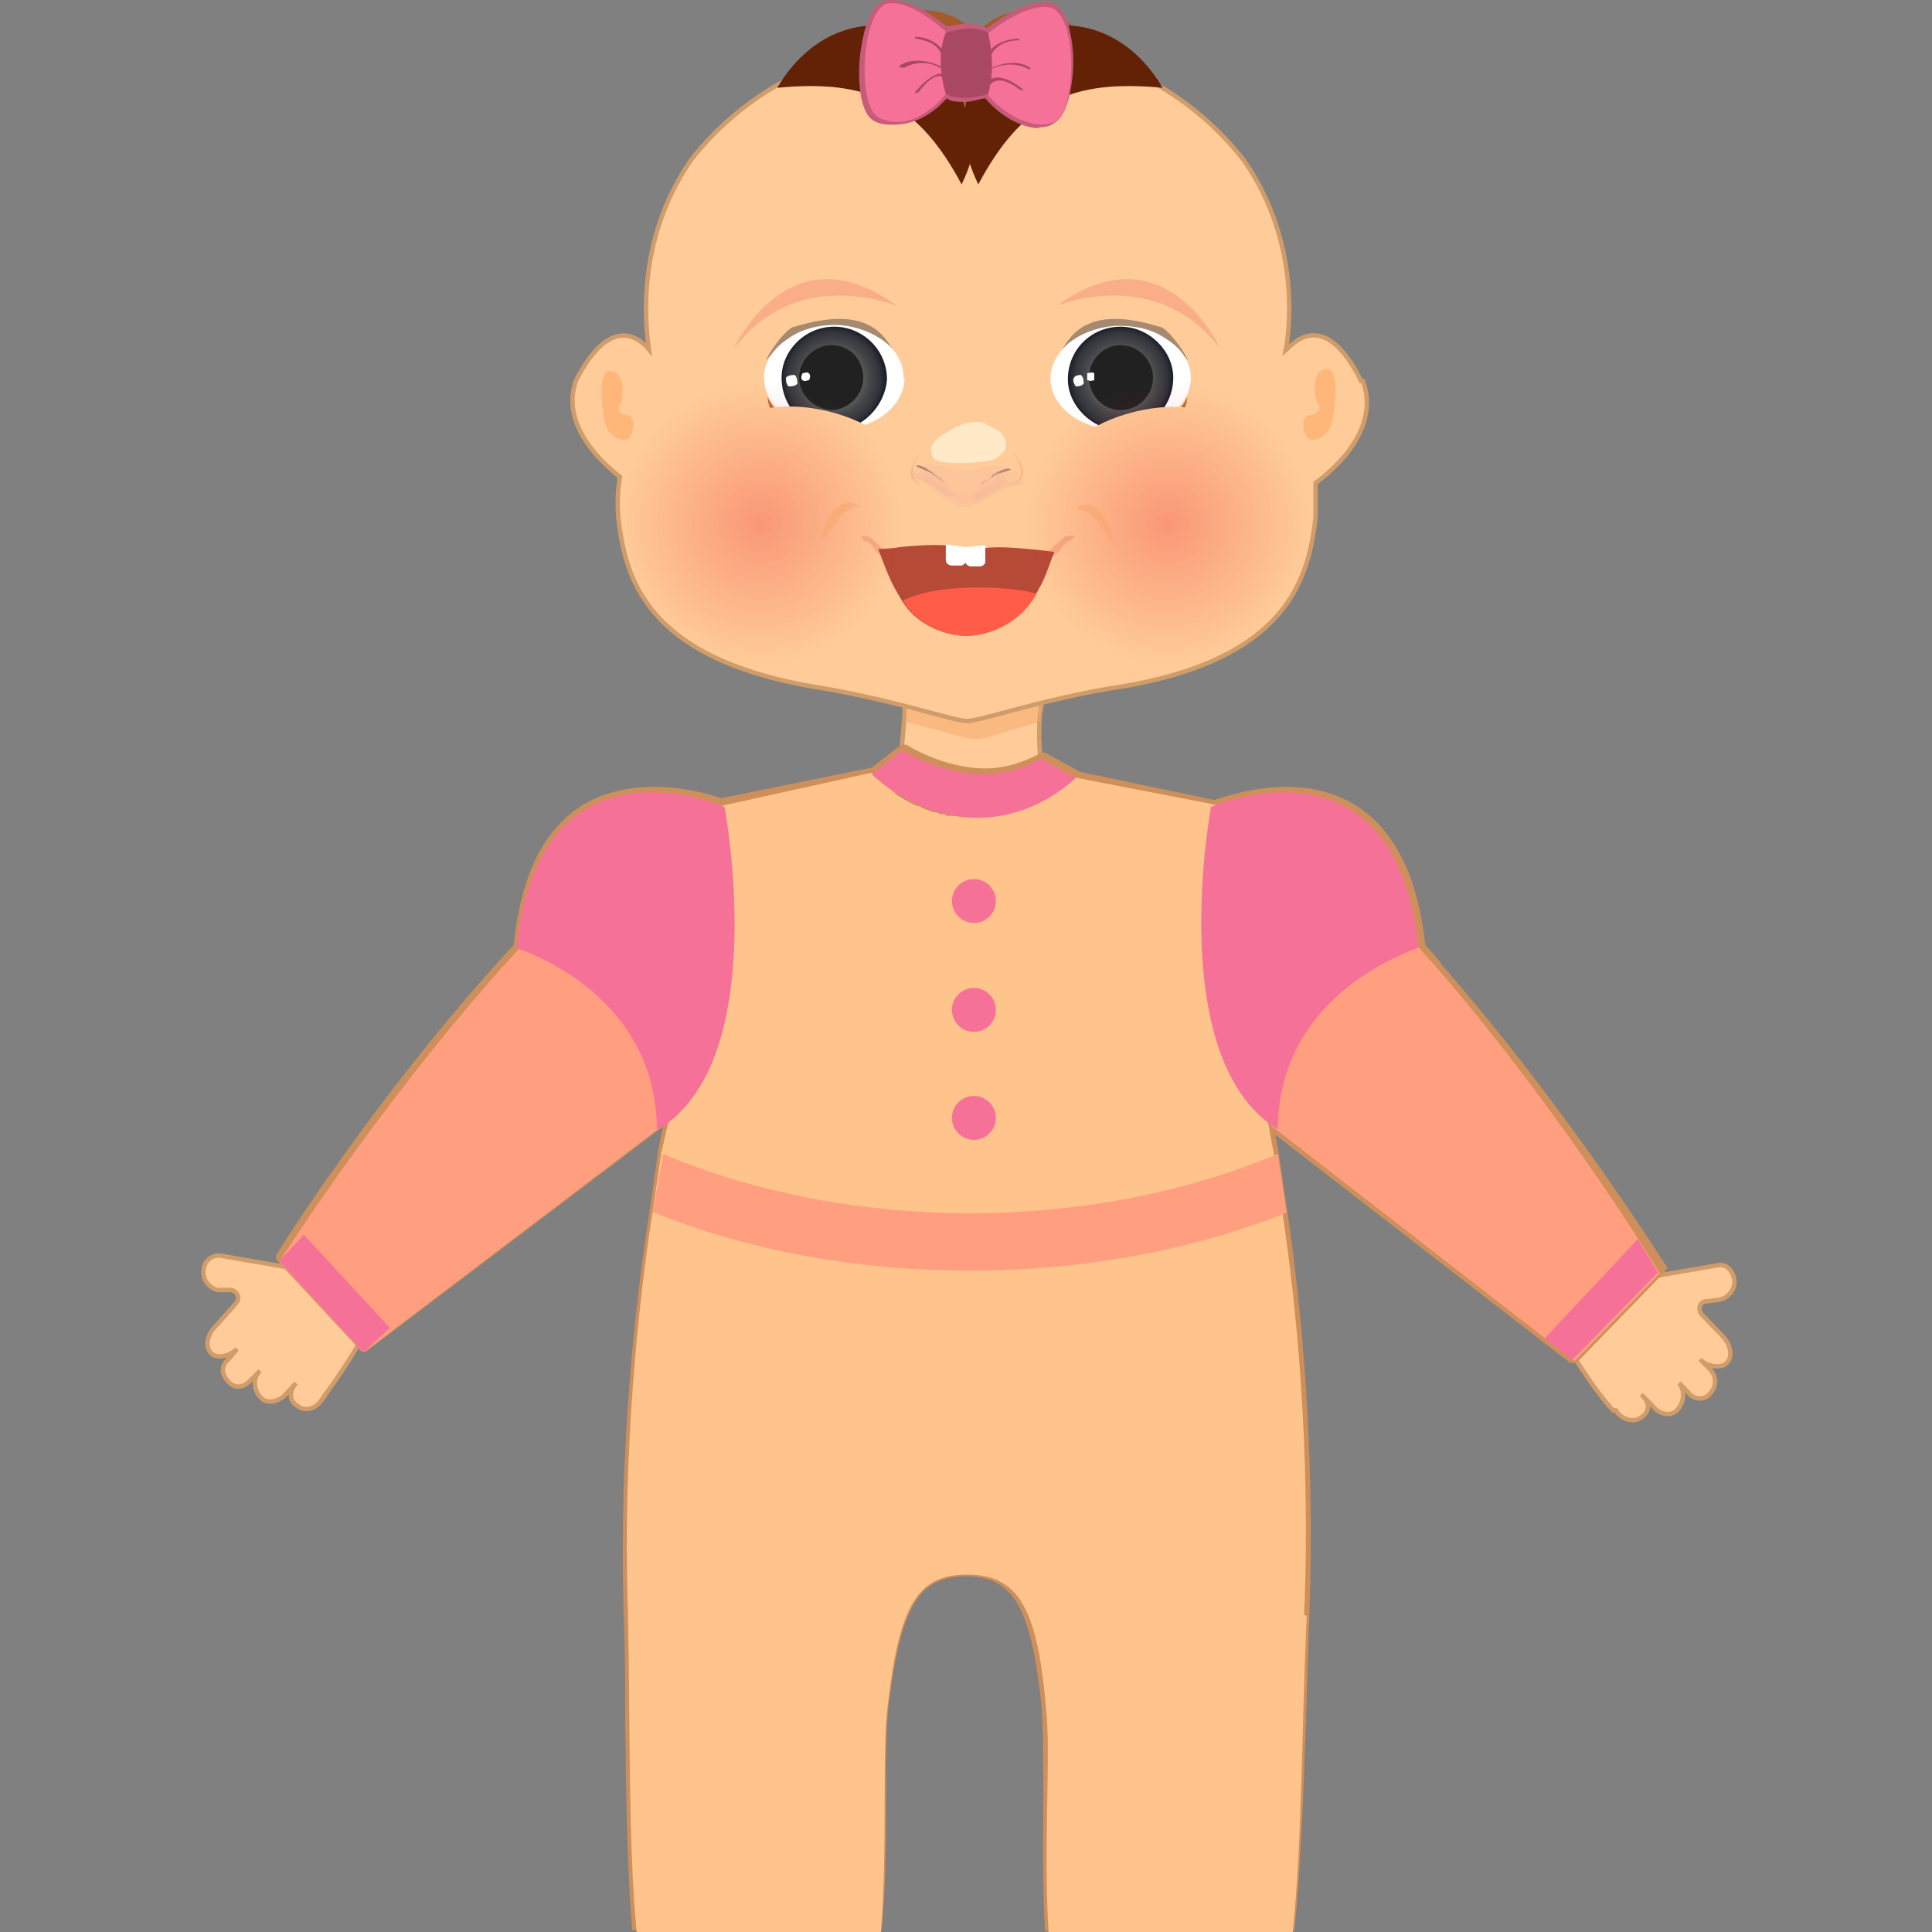 <svg xmlns="http://www.w3.org/2000/svg" width="220" height="220" viewBox="0 0 220 220"><rect x="0" y="0" width="220" height="220" fill="#808080" stroke="none"/><path fill="#FC9" stroke="#D09D6A" stroke-width=".5" stroke-miterlimit="10" d="M42.5 151l2.3-2.3c.7-.7.7-2 0-2.6l-5.8-5c-.6-.6-1.3-.5-2 0l-2.3 2.8c-.4.4-1.3.5-2 .4L31 144l-5.8-1c-1-.2-2 .6-2 1.6-.2 1 .5 2 1.6 2.3h1.6c.7.2 1 1 .4 1.6l-2.5 2.8c-.8 1-1 2.3 0 3 .8.4 2 0 2.7-.7l-1 1.2c-1 .8-.7 2 .3 2.8.8.6 1.7.2 2.3-.5l1-1c-1 1-.6 2.6.4 3.3.8.5 2 0 2.5-.6l1.2-1.3c-.8 1-.8 2 .2 2.6.7.6 1.8.4 2.5-.4l.4-.5c-.2 0 1.6-1.8 5.5-8.6zm141.5 9.6l.3.4c.7.7 1.8 1 2.6.4 1-.7 1-1.7 0-2.6l1.3 1.3c.6.8 1.7 1.2 2.5.7 1-.7 1.3-2.4.5-3.3l1 1c.5.7 1.4 1 2.2.5 1-.8 1.2-2 .4-3l-1.2-1.2c.6.7 2 1 2.8.6 1-.7.7-2 0-3l-2.6-2.7c-.5-.6-.3-1.4.4-1.5l1.6-.2c1-.2 1.8-1.2 1.7-2.2-.2-1.2-1-2-2-1.7l-5.8 1-2 .3c-.6 0-1.5 0-2-.4l-2.3-2.8c-.6-.6-1.3-.7-2 0l-5.8 5c-1 .7-1 2-.2 2.6l2.3 2.2c4 6.7 6 8.6 6 8.6zM120.7 95s-25 4.7-21 0c2.5-3 3-9.4 3.3-13.6v-4s18.2-10 16 0l-.6 4.2c-.5 8 2.3 13.5 2.3 13.5z"/><path opacity=".5" fill="#F6A76A" d="M119 78.2l-.6 4c-3.7 1-6.3 2-7.3 2s-3.8-1-8-2v-4s18.2-10 16 0z"/><path fill="#FC9" stroke="#D09D6A" stroke-width=".5" stroke-miterlimit="10" d="M155 43.4c-4.3-8.7-8-4-8.6-3.5.3-1.5 2-12-4.8-21.7-11-14-28-14-31.5-14-3.2 0-20.4 0-31.4 14-6.7 9.7-5 20-4.8 21.6-1-1.2-4.3-4.2-8.3 3.5-1.8 5 2.8 9.3 5 11-.3 1.7-.3 3.2-.2 4.6.8 6.6 2.7 16.3 23.5 19.5 8.6 1.5 14.7 3.7 16.2 3.7 1.6 0 7.6-2.2 16.2-3.7 20.8-3 22.7-13 23.5-19.4v-4c2.2-1.6 7.4-6.2 5.4-11.6z"/><path fill="#FFB679" d="M69.5 42.2c-1.5 0-1 4.3-.6 5.8.2 1.5 1.6 2.3 2.5 2 .8-.3 1-2.6.2-2.7-1 0-1.4-.7-1-1.2.4-.5.7-4-1.2-3.8zM151 42c1.7 0 1 4.4.7 6-.3 1.5-1.8 2.4-2.6 2-.8-.3-1-2.7 0-2.7.8 0 1.4-.7 1-1.3-.5-.5-.8-4 1-4z"/><path opacity=".5" fill="#4F4849" d="M90.5 37.2c8.8-2.7 10.4 1.5 11.4 3-.5 0-7.3-3-7.7-3l-6 2.8-1 1c.8-1.5 2.3-3.5 3.2-3.8z"/><path fill="#B76B2C" d="M101.2 46.4s-6 3.4-10.8 1.6c-2.4-1-3-2.8-3-2.8s0 3 3.6 3.7c5.5 1 10.2-2.6 10.2-2.6z"/><path fill="#FFF" d="M103 43c0 3.4-3.7 6-8 6-4.5 0-8-2.6-8-6 0-1.7 1-3.3 2.7-4.4C91 37.6 93 37 95 37s4 .7 5.3 1.6c1.6 1 2.6 2.7 2.6 4.5z"/><radialGradient id="a" cx="94.9" cy="43.1" r="5.9" gradientUnits="userSpaceOnUse"><stop offset="0" stop-color="#5F5F5F"/><stop offset=".4" stop-color="#5C5D5D"/><stop offset=".6" stop-color="#545556"/><stop offset=".7" stop-color="#46474A"/><stop offset=".9" stop-color="#32343A"/><stop offset="1" stop-color="#1D2029"/></radialGradient><path fill="url(#a)" d="M95 49c-3.4 0-6-2.6-6-6 0-3 2.6-5.8 6-5.8 3.2 0 6 2.6 6 6-.2 3-2.8 5.8-6 5.8z"/><path fill="#212121" d="M95 46.7c-2.3 0-4-1.7-4-3.7s1.7-3.7 3.7-3.7 3.6 1.6 3.6 3.7c0 2-1.7 3.7-3.7 3.7z"/><path d="M89.8 44c.3 0 .7 0 1-.3 0-.3 0-.7-.3-1-.3 0-.7 0-1 .3 0 .3 0 .7.3 1zm1.6-.7c.2.2.5 0 .7 0 .2-.3.2-.6 0-.8-.2-.2-.5 0-.7 0-.2.3-.2.7 0 .8z" fill="#FFF"/><path fill="#F9AE87" d="M102 34.8s-11.3-4.7-18.5 5c0 0 6.3-14 18.6-5z"/><path opacity=".5" fill="#4F4849" d="M132 37.2c-8.7-2.7-10.3 1.5-11.3 3 .4 0 7.2-3 7.6-3l6 2.8 1 1c-.8-1.5-2.3-3.5-3.2-3.8z"/><path fill="#B76B2C" d="M121.4 46.4s6 3.4 10.8 1.6c2.4-1 3-2.8 3-2.8s0 3-3.6 3.7c-5.5 1-10.2-2.6-10.2-2.6z"/><path fill="#FFF" d="M119.6 43c0 3.4 3.6 6 8 6s8-2.6 8-6c0-1.7-1-3.3-2.8-4.4-1.4-1-3.2-1.5-5.3-1.5-2 0-4 .7-5.3 1.6-1.5 1-2.6 2.7-2.6 4.5z"/><radialGradient id="b" cx="127.6" cy="43.1" r="5.9" gradientUnits="userSpaceOnUse"><stop offset="0" stop-color="#5F5F5F"/><stop offset=".4" stop-color="#5C5D5D"/><stop offset=".6" stop-color="#545556"/><stop offset=".7" stop-color="#46474A"/><stop offset=".9" stop-color="#32343A"/><stop offset="1" stop-color="#1D2029"/></radialGradient><path fill="url(#b)" d="M127.6 49c3.3 0 6-2.6 6-6 0-3-2.7-5.8-6-5.8s-6 2.6-6 6c0 3 2.8 5.8 6 5.8z"/><path fill="#212121" d="M127.6 46.7c2 0 3.7-1.6 3.7-3.7 0-2-1.7-3.7-3.7-3.7S124 41 124 43s1.6 3.7 3.6 3.7z"/><path d="M122.4 44c.3 0 .7 0 1-.3 0-.3 0-.7-.3-1-.2 0-.6 0-.8.3-.2.3 0 .7.2 1zm1.6-.7c0 .2.4 0 .6 0v-.8c-.3-.2-.6 0-.8 0v.8z" fill="#FFF"/><path fill="#F9AE87" d="M120.4 34.8s11.4-4.7 18.6 5c0 0-6.2-14-18.6-5z"/><path fill="#FFE9C7" d="M112.2 48.2c-1.6-.5-3.2.3-4 .8-1.3.7-2.7 1.6-2 3 .4 1.2 5.8.6 6.3.5 1.6-.3 3-1.8 1.3-3.4l-1.6-.8z"/><path opacity=".5" d="M115.2 55.2s1.3-.5 1-1.8c-.2-1.3-1-2-1-2s1.2 1 1.3 2.3c0 1.3-1.3 1.5-1.3 1.5zm-10.2.1s-1.3-.5-1-2c.3-1.3 1-2 1-2s-1 1-1.3 2.4c0 1.4 1.4 1.6 1.4 1.6z" fill="#F6A76A"/><path opacity=".2" fill="#F5B1A2" d="M116.6 55c-1-2.6-3.4-2-5.6-1.6-1.3.2-2.3 0-3.6-.3-1.3-.2-2.6-.4-3.6.7-.7.8.8 1 1.3 1 1.3.5 2.2 1.4 3.3 2 3 2 5.3-2 8.3-1.6 0 0-1 0 0 0z"/><path fill="#AE8879" d="M107.5 54.8l.4.3-1.4-1c-.2-.3-2-1.5-2.2-1l1.6.7 1.5 1zm4.5.2c-.2 0-.4.2-.5.3l1.4-1c0-.3 2-1.3 2.2-.8l-1.6.5-1.7 1z"/><path opacity=".2" fill="#F5B1A2" d="M106.5 55.8c-.7-.8-1.8-1.5-3-1.3 1-2 4 1.3 5.2 1.6 1.4.5 2.6 0 3.8-.7 1.4-.7 2.7-1 4-.3-.8.3-1.5.2-2.4.6l-2.5 1.5c-1.8 1.2-3.5.3-5-1.2-.7-.8 1 .8 0 0z"/><path opacity=".2" fill="#F5B1A2" d="M114.3 54c1 1.3-2.5 3-3.4 3 0-1.2 2-4.3 3.3-3zm-9.1-.2c-1 1.2 2.5 3 3.4 2.8-.2-1-2-4-3.4-2.8z"/><path fill="#F9AE87" d="M121.4 61l-1.2 1c-1.5 2-7 2.5-8.4 2.5h-3.3c-1.5 0-7-.5-8.4-2.4 0 0-.6-.7-1.2-1-.7-.2-1 0-.5.5.2 0 .6 0 1.2 1 1 1.4 4.5 2 6.8 2.4h7.8c2-.3 5.7-1 6.7-2.6.6-1 1-.7 1.2-1 .5-.3 0-.6-.6-.3z"/><path fill="#B54A37" d="M120 63c-.5 1.2-1 3-1.8 4.2 0 .2-.2.3-.3.5-1.2 2-2.3 2.7-3.2 3.3-1.3.8-3 1.4-4.7 1.4-1.7 0-3.4-.6-4.7-1.4-.8-.5-1.7-1.2-2.6-2.6l-.7-1.2c-.8-1.4-1.5-3.4-2-4.7 0 0 1.6 0 2.4-.2 2-.2 3.8-.3 5.4-.2.8 0 1.5.2 2.2.3h2.2c1.7-.2 3.6 0 5.8.2 1.6.2 2.3.2 2 .4z"/><path fill="#FF5D47" d="M118 67.7c-1.2 2-2.3 2.7-3.2 3.3-1.3.8-3 1.4-4.7 1.4-1.7 0-3.4-.6-4.7-1.4-.8-.5-1.7-1.2-2.6-2.6 2-1 5-1.5 8.6-1.5 2.5 0 4.8.2 6.6.7z"/><path fill="#FFF" d="M110 62.3v1.5c0 .3-.3.6-.6.6h-1c-.4 0-.7-.3-.7-.6V62l2.3.3z"/><path fill="#FFF" d="M112.2 62.2V64c0 .2-.3.5-.6.5h-1c-.4 0-.7-.3-.7-.6v-1.6l2.2-.2z"/><ellipse transform="rotate(13.688 93.173 51.42)" fill="#FC9" cx="93.2" cy="51.4" rx="9.8" ry="4.7"/><ellipse transform="rotate(166.312 130.371 51.421)" fill="#FC9" cx="130.4" cy="51.4" rx="9.8" ry="4.7"/><radialGradient id="c" cx="86.6" cy="59.6" r="16.2" gradientUnits="userSpaceOnUse"><stop offset="0" stop-color="#ED1C24"/><stop offset="1" stop-color="#ED1C24" stop-opacity="0"/></radialGradient><circle opacity=".3" fill="url(#c)" cx="86.6" cy="59.6" r="16.2"/><radialGradient id="d" cx="133" cy="59.6" r="16.2" gradientUnits="userSpaceOnUse"><stop offset="0" stop-color="#ED1C24"/><stop offset="1" stop-color="#ED1C24" stop-opacity="0"/></radialGradient><circle opacity=".3" fill="url(#d)" cx="133" cy="59.6" r="16.2"/><g fill="#F6A76A"><path opacity=".5" d="M98 57.8c-1-.2-1.8.5-2.4 1.2-.7.8-1.2 1.7-2 2.5 0-1 .5-2.4 1.3-3.3.6-.7 2-1.6 3-.4zm24.6.2c1 0 1.7.6 2.3 1.3.6.8 1 1.7 1.8 2.5 0-1-.4-2.4-1.2-3.2-.8-1-2.2-1.7-3-.5z"/></g><g><path fill="#A75A29" d="M97.5 6c6-10 19.5-3 14.4 7.5-3.6-6.5-7.4-8.2-14.5-7.6 1.3-2.2.6 0 0 0z"/><path fill="#632205" d="M88.5 10c8.7-14.7 28.5-4.4 21 11-5-9.4-10.7-12-21-11 1.8-3 1 0 0 0z"/></g><g><path fill="#A75A29" d="M124.8 6c-6-10-19.5-3-14.4 7.5C114 7 117.7 5.3 124.8 6c-1.3-2.2-.6 0 0 0z"/><path fill="#632205" d="M132.4 10c-8.7-14.7-28.5-4.4-21 11 5-9.4 10.6-12 21-11-2-3-1 0 0 0z"/></g><g><path fill="#CE8F5B" d="M189.4 145l-9.5 9.8-.5.4h-.6l-33.6-26 .4 2 1 6.8c1.6 10.8 3.2 27.6 2.5 45.8l-.4 12.6c-.3 8.5-.6 16.5-1.3 23.5H119c-.3-5.2-.2-10.5-.2-15.2 0-4.3 0-8-.2-10.5-1.2-11.2-3.2-14.7-8.6-14.7-5.4 0-7.4 3.4-8.8 14.6-.3 2.5-.3 6.2-.3 10.5 0 4.7 0 10-.5 15.2H72c-.6-7-.7-15-.8-23.6 0-4.3 0-8.8-.2-13.2-.5-18 1.3-34.5 3-45.3l1-7 .5-2.4-.4.3-33.4 25.3h-.6l-.3-.4-9.3-10c0-.2-.2-.5 0-.6 0-.2 11-17.7 25.8-34l1.2-1.3c1.5-15 9.4-18 16-18 3.3 0 6.3.8 7.6 1.3l17.2-3.5 3.3-2.6h.6s4.2 2.7 9 2.7c2.3 0 4.4-.7 6.4-1.8h.4l4 2.2 15.3 3.2c1.2-.4 4.4-1.5 8.2-1.5 6.3 0 14.2 3.2 15.8 18 .7.8 1.4 1.5 2 2.4 14.5 16.6 25.4 34.2 25.6 34.4l-.2.2z"/><path fill="#FFC48C" d="M148.8 184c-.6 12.8-.5 25.7-1.6 36h-27.8c-.6-10 .3-20.5-.3-25.7-1-11.3-3.2-15-9-15-5.6 0-7.7 3.5-9 14.8-.7 5.3 0 16-.8 26H72.5c-1-10.6-.7-23.6-1-36.8-.6-18.2 1.2-35 2.8-45.2l1-6.8.8-3.5c9.6-15.7.3-35 .3-35l5.6-1L99.2 88l1.3 1.2 1.3 1 .3.3c.8.5 1.6 1 2.4 1.3.2 0 .3 0 .5.2l1.3.5c.2 0 .5 0 .7.2.3 0 .6 0 .8.2h5.4l.6-.2c.3 0 .5 0 .8-.2.2 0 .5 0 .7-.2.4 0 .8-.2 1.2-.4h.3l1.3-.7.7-.4v-.2c.3 0 .5-.2.7-.4.2 0 .4-.2.5-.3h.3l.5-.4 1.4-1 15.5 3 7 1.6s-9.6 19-.3 34.8l.6 3.2c.3 1.7.7 4 1 6.8 1.6 10.4 3.3 27.4 2.5 46z"/><path fill="#FF9F80" d="M76.4 93s-4 .2-18.8 16.7-25.8 34-25.8 34l9.6 10.3 34.8-26.4c9.4-15.5.2-34.7.2-34.7z"/><path fill="#F67197" d="M41.4 154l3-2.8-9.8-10.6-2.8 3 9.6 10.4z"/><path fill="#FF9F80" d="M145 93.3s4 .4 18.7 17C178.3 127.2 189 145 189 145l-9.7 10-34.4-26.7c-9.4-15.6 0-34.7 0-34.7z"/><path fill="#F67197" d="M179.2 155l-3.3-2.6 10.6-11.3 2.3 3.8-9.8 10zM122.5 88.6l-4-2.2c-7.6 4.5-15.8-1-15.8-1l-3.4 2.8c7 6.3 16.2 6.7 23.2.4zM75 128.6c13-8 7.5-36.7 7.5-36.7s-21-9.3-23.7 16c0 .2 15.8 4.7 16 20.6zm70.5 0c-13-8-7.6-36.7-7.6-36.7s21-9.3 23.6 16c0 .2-15.8 4.7-16 20.6z"/></g><g><path fill="#FF9F80" d="M74.3 138c11 4.5 23.6 6.7 36.2 6.7 12.4 0 25-2.2 36-6.6l-1-6.7c-21.4 9-48.7 9-70 0l-1.2 6.8z"/></g><g fill="#F67197"><circle cx="110.9" cy="102.6" r="2.5"/><circle cx="110.9" cy="115" r="2.5"/><circle cx="110.9" cy="127.3" r="2.5"/></g><g><path fill="#C75B7A" d="M118.4 14.6c-2.3 0-4.8-1.7-6.2-3.4-.5 0-1.4.4-2.4.4-.8 0-1.5 0-2-.4-1.4 1.6-3.5 3-6 3-.7 0-1.5 0-2.2-.4-1.8-.8-2-5.2-1.6-8 .2-1.3.8-5.4 3-5.8h.6c2.4 0 5.3 2.3 6.2 3 .4 0 1.4-.3 2.4-.3.8 0 1.6.2 2.2.5 1-.7 4-3 6.5-3h.3c1.3 0 2.3 1.4 2.7 3.7.8 3.5 0 9-1.7 10-.5.4-1 .6-2 .6z"/><path fill="#F67197" d="M112.5 3.8s4-3.3 6.8-3c3.5.3 3.3 11.5 1 13-2.5 1.3-6.3-1-7.8-3 0 0 1-3 0-7z"/><path fill="#A84863" d="M112.6 7c.4-1.8 2-2.4 3.3-2.4 0 0 .4-.2.2-.2-1.4 0-3.6.6-4 2.7 0 .2.3.2.4 0zm.4.8c1.3-.6 2.8-.6 4 0 0 .2.4 0 .4 0-1.3-1-3.2-.7-4.6 0h.3zm-.5 2.2c.8-1.5 2.5-.7 3.6.2.2 0 .6.2.4 0-1.2-1-3.3-2.2-4.3-.6l.5.3z"/><path fill="#F67197" d="M107.8 3.7s-4-3.8-6.7-3.3c-3 .6-3.6 11.8-1 13 3 1.5 6-.7 7.7-2.8 0 0-1-2.8 0-7z"/><path fill="#A84863" d="M107.3 6.6c-.3-1.6-1.8-2-3-2.2 0 0-.3-.2 0-.2 1 0 3 .6 3.4 2.4h-.4zm-.3 1.1c-1.2-.7-2.8-.7-4 0-.2 0-.7 0-.6-.2 1.5-1 3.5-.6 5 .2h-.3zm.6 1.3c-.8-1-2.2.4-3 1.5-.2 0-.5.3-.4 0 1-1.2 2.7-2.8 3.7-1.8 0 0-.3.4-.4.3z"/><path fill="#A84863" d="M107.8 3.7s2.8-1 4.7 0c0 0 1 3.8 0 7 0 0-2.8 1-4.8 0 0 0-1.3-3.8 0-7z"/></g></svg>